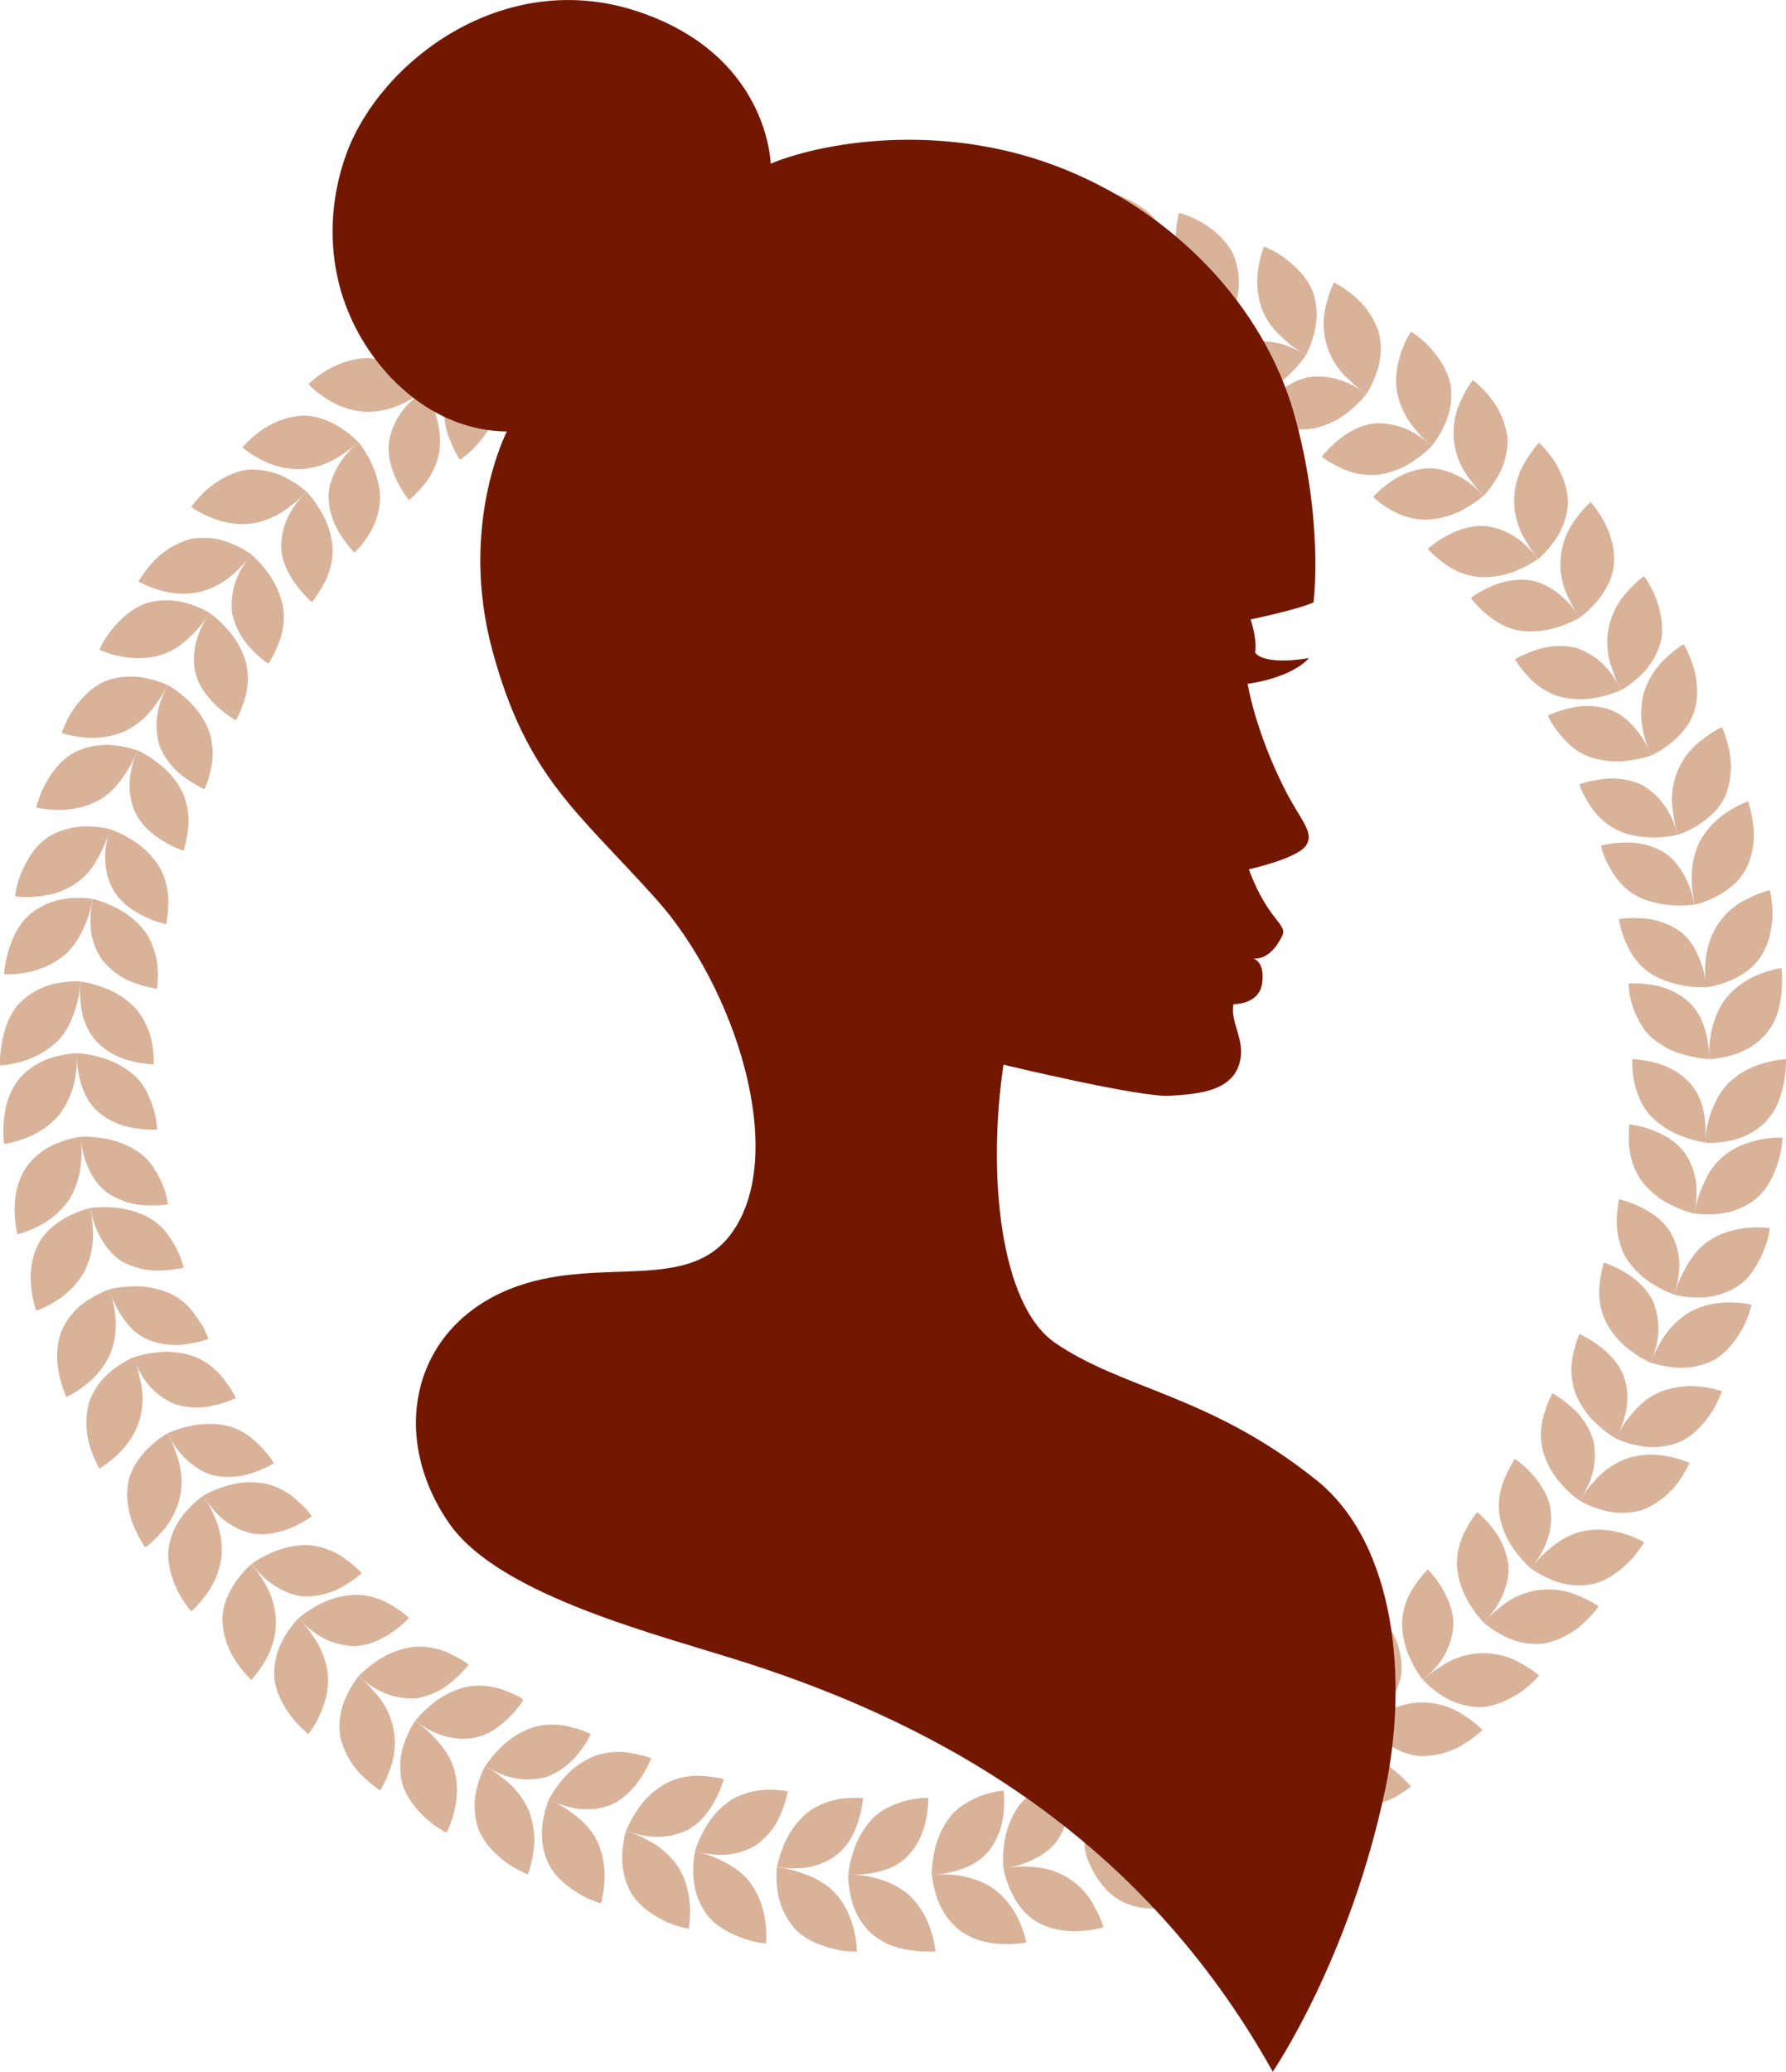 <svg xmlns="http://www.w3.org/2000/svg" viewBox="0 0 471.56 546.74"><defs><style>.cls-1{fill:#d8b39a;}.cls-2{fill:#731800;}</style></defs><title>decor--4_1</title><g id="Layer_2" data-name="Layer 2"><g id="explore-heroine"><path class="cls-1" d="M430,259.56a27.73,27.73,0,0,1,5.57.27,19,19,0,0,1,10.09,4.38,15.67,15.67,0,0,1,3.49,4.74,23.7,23.7,0,0,1,1.58,5,26.63,26.63,0,0,1,.53,5.55,28.85,28.85,0,0,1-5.56-.88,22.32,22.32,0,0,1-9.86-5,16.28,16.28,0,0,1-3.26-4.51,20.49,20.49,0,0,1-1.81-4.55A20.93,20.93,0,0,1,430,259.56Z"/><path class="cls-1" d="M470.35,255.46a26.48,26.48,0,0,0-5.44,1.52,21.56,21.56,0,0,0-9.26,6.51,18.43,18.43,0,0,0-2.77,5.27,24.44,24.44,0,0,0-1.32,5.19,26.38,26.38,0,0,0-.26,5.57,25.12,25.12,0,0,0,5.51-.92,18.56,18.56,0,0,0,9.59-5.88,17.81,17.81,0,0,0,3-5.53,27.61,27.61,0,0,0,1-5.63A31.73,31.73,0,0,0,470.35,255.46Z"/><path class="cls-1" d="M427.46,242.55a27.9,27.9,0,0,1,5.58-.22,19.19,19.19,0,0,1,10.51,3.46,14,14,0,0,1,3.81,4.42,23.52,23.52,0,0,1,2.08,4.86,18.1,18.1,0,0,1,.83,3.89c.11,1,.11,1.59.11,1.59a27.74,27.74,0,0,1-5.58-.39,27,27,0,0,1-5.1-1.34,19.24,19.24,0,0,1-5.13-2.81,16.25,16.25,0,0,1-3.7-4.19,19.37,19.37,0,0,1-1.18-2.24,22.89,22.89,0,0,1-2.23-7Z"/><path class="cls-1" d="M467.29,234.92a25.86,25.86,0,0,0-5.27,2,19,19,0,0,0-11,12.8,24.5,24.5,0,0,0-.79,5.27c-.06,1.6,0,3,0,4s.13,1.59.13,1.59a25.54,25.54,0,0,0,5.45-1.4,22.49,22.49,0,0,0,4.81-2.44,15.79,15.79,0,0,0,4.26-4.25,18.12,18.12,0,0,0,2.43-5.77,24.53,24.53,0,0,0,.52-3A26.11,26.11,0,0,0,468,241,30.65,30.65,0,0,0,467.29,234.92Z"/><path class="cls-1" d="M422.72,223.18a27.12,27.12,0,0,1,5.52-.79A19.17,19.17,0,0,1,439,224.75a15.22,15.22,0,0,1,2.41,1.82,18,18,0,0,1,1.85,2.18,23.1,23.1,0,0,1,2.56,4.63,19.28,19.28,0,0,1,1.23,3.78c.21,1,.28,1.58.28,1.58a28.2,28.2,0,0,1-5.59.18,27.17,27.17,0,0,1-5.22-.82,18.54,18.54,0,0,1-5.39-2.27c-3.4-2.14-5.29-5.32-6.69-7.91A21.42,21.42,0,0,1,422.72,223.18Z"/><path class="cls-1" d="M461.55,211.49a26.49,26.49,0,0,0-5,2.52,21.3,21.3,0,0,0-7.8,8.14,16.48,16.48,0,0,0-1.1,2.84,20.39,20.39,0,0,0-.69,2.88,24.68,24.68,0,0,0-.26,5.33c.08,1.6.33,3,.45,4s.28,1.57.28,1.57a25.21,25.21,0,0,0,5.28-1.95,22.94,22.94,0,0,0,4.54-2.92,16,16,0,0,0,3.79-4.67,20.1,20.1,0,0,0,1.83-11.74A31,31,0,0,0,461.55,211.49Z"/><path class="cls-1" d="M417,207a27.52,27.52,0,0,1,5.44-1.28,19.46,19.46,0,0,1,11,1.37,19.07,19.07,0,0,1,7.56,8,23.44,23.44,0,0,1,1.49,3.69c.3.95.43,1.53.43,1.53a28,28,0,0,1-5.56.69,27.31,27.31,0,0,1-5.29-.35,19.8,19.8,0,0,1-5.5-1.8,18.66,18.66,0,0,1-7.36-7.3A21.38,21.38,0,0,1,417,207Z"/><path class="cls-1" d="M454.66,191.88a26.08,26.08,0,0,0-4.78,3,19.64,19.64,0,0,0-8.06,20,37,37,0,0,0,.72,3.92c.24,1,.44,1.53.44,1.53a25.63,25.63,0,0,0,5.08-2.4,22.71,22.71,0,0,0,4.24-3.3,15.61,15.61,0,0,0,3.44-5,21.35,21.35,0,0,0,.78-11.85A31.25,31.25,0,0,0,454.66,191.88Z"/><path class="cls-1" d="M408.67,188.86A27.61,27.61,0,0,1,414,187a19.34,19.34,0,0,1,11.07.26c3.83,1.43,6.51,4.52,8.33,7.17a19,19,0,0,1,1.9,3.5c.39.91.58,1.48.58,1.48a28.54,28.54,0,0,1-5.46,1.25,22.67,22.67,0,0,1-11-1,16.39,16.39,0,0,1-4.77-2.92,28.92,28.92,0,0,1-3.3-3.58A21.35,21.35,0,0,1,408.67,188.86Z"/><path class="cls-1" d="M444.57,170a26,26,0,0,0-4.47,3.43,21.29,21.29,0,0,0-6.09,9.46,21.79,21.79,0,0,0,.11,11.24c.43,1.54.8,2.89,1.15,3.82a15.91,15.91,0,0,0,.59,1.48,25.37,25.37,0,0,0,4.8-2.91,22.88,22.88,0,0,0,3.89-3.73,15.23,15.23,0,0,0,2.87-5.33,17.82,17.82,0,0,0,.64-6.22,21.47,21.47,0,0,0-1.08-5.65A31.35,31.35,0,0,0,444.57,170Z"/><path class="cls-1" d="M400,174a27.91,27.91,0,0,1,5.1-2.29,19.18,19.18,0,0,1,11.06-.73,18.91,18.91,0,0,1,8.95,6.4,26.2,26.2,0,0,1,2.88,4.76,29.12,29.12,0,0,1-5.33,1.73,22,22,0,0,1-11-.07,18.09,18.09,0,0,1-8.61-5.77A21.35,21.35,0,0,1,400,174Z"/><path class="cls-1" d="M434.09,152.05a26,26,0,0,0-4.14,3.81A19.59,19.59,0,0,0,425.84,177a26.62,26.62,0,0,0,2.18,5.14,25.69,25.69,0,0,0,4.52-3.32,19,19,0,0,0,6-9.64c.83-4.17-.22-8.52-1.49-11.79A31.3,31.3,0,0,0,434.09,152.05Z"/><path class="cls-1" d="M388.35,157.8a27.93,27.93,0,0,1,4.84-2.8,19.37,19.37,0,0,1,10.93-1.85c4,.71,7.26,3.2,9.55,5.46a21,21,0,0,1,2.5,3.09c.57.82.86,1.34.86,1.34a28.51,28.51,0,0,1-5.13,2.27,27.45,27.45,0,0,1-5.15,1.19,19.87,19.87,0,0,1-5.8-.12,16,16,0,0,1-5.25-2,26.92,26.92,0,0,1-3.92-2.89A21.58,21.58,0,0,1,388.35,157.8Z"/><path class="cls-1" d="M420,132.48a26.5,26.5,0,0,0-3.74,4.21,19.63,19.63,0,0,0-1.95,21.45c.7,1.44,1.32,2.7,1.84,3.54s.87,1.34.87,1.34a25.63,25.63,0,0,0,4.16-3.77,22.57,22.57,0,0,0,3.1-4.39,15.25,15.25,0,0,0,1.83-5.79,17.66,17.66,0,0,0-.56-6.21,22.61,22.61,0,0,0-2.11-5.35A31.83,31.83,0,0,0,420,132.48Z"/><path class="cls-1" d="M377,144.84a27.79,27.79,0,0,1,4.58-3.21c2.78-1.57,6.66-3.15,10.72-2.79a18.54,18.54,0,0,1,10,4.59,25.59,25.59,0,0,1,3.74,4.12,28.48,28.48,0,0,1-4.91,2.71,21.73,21.73,0,0,1-10.79,2,18.18,18.18,0,0,1-9.57-4A23.07,23.07,0,0,1,377,144.84Z"/><path class="cls-1" d="M406.38,116.85a25.72,25.72,0,0,0-3.35,4.52A19.58,19.58,0,0,0,403,142.9a26.34,26.34,0,0,0,3.13,4.63,25.17,25.17,0,0,0,3.81-4.12A19,19,0,0,0,414,132.82c0-4.26-1.83-8.31-3.69-11.28A29.23,29.23,0,0,0,406.38,116.85Z"/><path class="cls-1" d="M362.54,131.11a27.93,27.93,0,0,1,4.22-3.66,19.35,19.35,0,0,1,10.39-3.88c4.05,0,7.74,1.78,10.41,3.56a24.46,24.46,0,0,1,3,2.57c.71.7,1.1,1.16,1.1,1.16a27.85,27.85,0,0,1-4.61,3.19,22.14,22.14,0,0,1-10.55,3.11,18.68,18.68,0,0,1-9.92-3A21,21,0,0,1,362.54,131.11Z"/><path class="cls-1" d="M388.89,100.29a25.87,25.87,0,0,0-2.87,4.83,19.62,19.62,0,0,0,2.12,21.42,34.41,34.41,0,0,0,2.47,3.15c.66.74,1.11,1.15,1.11,1.15a25.67,25.67,0,0,0,3.37-4.49A18.69,18.69,0,0,0,398,115.42a21.17,21.17,0,0,0-4.8-10.86A30.77,30.77,0,0,0,388.89,100.29Z"/><path class="cls-1" d="M349,120.52a27.62,27.62,0,0,1,3.9-4,23.28,23.28,0,0,1,4.39-3,15.18,15.18,0,0,1,5.6-1.76,18.43,18.43,0,0,1,10.68,2.63,26.35,26.35,0,0,1,4.46,3.34,28.3,28.3,0,0,1-4.32,3.58,21.67,21.67,0,0,1-10.23,4,18.36,18.36,0,0,1-10.15-2.16,31.11,31.11,0,0,1-3.16-1.78C349.4,120.86,349,120.52,349,120.52Z"/><path class="cls-1" d="M372.53,87.5a25.71,25.71,0,0,0-2.43,5.07,24.86,24.86,0,0,0-1.3,5.2,19.84,19.84,0,0,0,.12,6,21.78,21.78,0,0,0,5.16,10,26.32,26.32,0,0,0,3.95,3.94,25.24,25.24,0,0,0,3-4.76,19,19,0,0,0,2-11.16c-.74-4.2-3.36-7.81-5.75-10.38A25.94,25.94,0,0,0,374,88.51C373.09,87.85,372.53,87.5,372.53,87.5Z"/><path class="cls-1" d="M332.16,109.77a28.21,28.21,0,0,1,3.47-4.39,19.39,19.39,0,0,1,9.47-5.78A19.13,19.13,0,0,1,356,101.14a25.87,25.87,0,0,1,4.75,2.89,28.4,28.4,0,0,1-3.92,4,22.09,22.09,0,0,1-9.78,5,18.34,18.34,0,0,1-10.3-1.12A21.38,21.38,0,0,1,332.16,109.77Z"/><path class="cls-1" d="M352.22,74.53a26,26,0,0,0-1.9,5.29,19.6,19.6,0,0,0,6.13,20.63,27.13,27.13,0,0,0,4.32,3.55,25.89,25.89,0,0,0,2.46-5,18.77,18.77,0,0,0,.83-11.3,21.44,21.44,0,0,0-6.77-9.76A31.28,31.28,0,0,0,352.22,74.53Z"/><path class="cls-1" d="M316.86,101.94a27.94,27.94,0,0,1,3.07-4.69,23.33,23.33,0,0,1,3.74-3.78,18.61,18.61,0,0,1,2.42-1.63,14.77,14.77,0,0,1,2.74-1.14,16.13,16.13,0,0,1,5.82-.55,18.62,18.62,0,0,1,5.17,1.11,26.5,26.5,0,0,1,5,2.43A28.64,28.64,0,0,1,341.27,98a21.81,21.81,0,0,1-9.3,5.88,18.66,18.66,0,0,1-10.37-.2c-1.38-.44-2.6-.8-3.42-1.16A14.38,14.38,0,0,1,316.86,101.94Z"/><path class="cls-1" d="M333.73,65.06a25.93,25.93,0,0,0-1.43,5.43,24.8,24.8,0,0,0-.28,5.35,19.75,19.75,0,0,0,.39,2.9,17,17,0,0,0,.85,3,18.09,18.09,0,0,0,3.12,5.12,34.57,34.57,0,0,0,3.84,3.7,26.58,26.58,0,0,0,4.63,3.11,25.53,25.53,0,0,0,2-5.23,18.89,18.89,0,0,0-.18-11.32c-1.5-4-4.78-7-7.61-9.11a23.8,23.8,0,0,0-3.74-2.22C334.35,65.3,333.73,65.06,333.73,65.06Z"/><path class="cls-1" d="M298.33,94.59a27.71,27.71,0,0,1,2.56-5c1.73-2.68,4.43-5.87,8.19-7.45a18.76,18.76,0,0,1,11-.57,26.34,26.34,0,0,1,5.22,1.93,28.24,28.24,0,0,1-3.1,4.67A21.78,21.78,0,0,1,313.56,95a18.1,18.1,0,0,1-10.33.87A22.46,22.46,0,0,1,298.33,94.59Z"/><path class="cls-1" d="M311.32,56.17a25.93,25.93,0,0,0-.87,5.56,21.42,21.42,0,0,0,2.12,11,21.32,21.32,0,0,0,7.83,8.06,25.76,25.76,0,0,0,4.91,2.65,25.28,25.28,0,0,0,1.46-5.41,19,19,0,0,0-1.32-11.27c-1.95-3.77-5.49-6.51-8.51-8.29A29.81,29.81,0,0,0,311.32,56.17Z"/><path class="cls-1" d="M281.83,89.81a28.14,28.14,0,0,1,2.11-5.2,24.25,24.25,0,0,1,3-4.43,15.54,15.54,0,0,1,4.52-3.67A16.35,16.35,0,0,1,297,74.84a20,20,0,0,1,2.76-.13c.88.05,1.73.14,2.52.26a25.81,25.81,0,0,1,5.38,1.41A29.06,29.06,0,0,1,305,81.32a22,22,0,0,1-8,7.56,19.08,19.08,0,0,1-5.35,1.66,20.63,20.63,0,0,1-4.86.12c-.73-.06-1.4-.16-2-.26s-1.14-.17-1.58-.26C282.35,90,281.83,89.81,281.83,89.81Z"/><path class="cls-1" d="M291.36,50.39A25.82,25.82,0,0,0,291,56a24.88,24.88,0,0,0,.74,5.29,18.91,18.91,0,0,0,2.34,5.57,17.73,17.73,0,0,0,4,4.42,27.43,27.43,0,0,0,2.27,1.59,25,25,0,0,0,2.19,1.32,26.1,26.1,0,0,0,5.15,2.16,25.14,25.14,0,0,0,1-5.51,18.73,18.73,0,0,0-2.33-11.06,15.58,15.58,0,0,0-4.25-4.58,27.51,27.51,0,0,0-5-2.92c-.8-.37-1.55-.68-2.24-.94s-1.33-.41-1.85-.55C292,50.5,291.36,50.39,291.36,50.39Z"/><path class="cls-1" d="M262.22,86.13a28.12,28.12,0,0,1,1.57-5.38c1.2-3,3.24-6.65,6.62-8.84a16,16,0,0,1,5.41-2.22,18.11,18.11,0,0,1,5.27-.44,26.41,26.41,0,0,1,5.5.87,28.94,28.94,0,0,1-2.16,5.18,21.89,21.89,0,0,1-7.18,8.33,18.55,18.55,0,0,1-5.15,2.21,20.7,20.7,0,0,1-4.83.62c-1.45,0-2.72-.07-3.62-.14A13.8,13.8,0,0,1,262.22,86.13Z"/><path class="cls-1" d="M267.66,45.94a26.05,26.05,0,0,0,.21,5.61A21.94,21.94,0,0,0,272,62a18.36,18.36,0,0,0,4.47,4,35,35,0,0,0,4.75,2.42,26.35,26.35,0,0,0,5.33,1.64,24.77,24.77,0,0,0,.41-5.59,19,19,0,0,0-3.45-10.78c-2.61-3.44-6.63-5.34-9.93-6.51a22.42,22.42,0,0,0-4.23-1C268.32,46,267.66,45.94,267.66,45.94Z"/><path class="cls-1" d="M245.09,84.53A28.43,28.43,0,0,1,246.18,79,18.89,18.89,0,0,1,252,69.71,16.31,16.31,0,0,1,257.2,67a21.42,21.42,0,0,1,5.2-.83,26.61,26.61,0,0,1,5.56.31,28.53,28.53,0,0,1-1.68,5.36,22.16,22.16,0,0,1-6.44,9,18.12,18.12,0,0,1-4.93,2.59,21.56,21.56,0,0,1-4.76,1.1,23.79,23.79,0,0,1-3.62.12Z"/><path class="cls-1" d="M247,44a26.13,26.13,0,0,0,.69,5.56,21.72,21.72,0,0,0,5.08,10.14,17.53,17.53,0,0,0,4.81,3.52,27.43,27.43,0,0,0,4.93,2.07A26.36,26.36,0,0,0,268,66.4a25.21,25.21,0,0,0-.09-5.59,18.74,18.74,0,0,0-4.4-10.37,16.46,16.46,0,0,0-5-3.74A27.3,27.3,0,0,0,253,44.83a32.53,32.53,0,0,0-4.29-.73,12,12,0,0,0-1.28-.08Z"/><path class="cls-1" d="M225.1,84.6a27.75,27.75,0,0,1,.53-5.58,19,19,0,0,1,4.85-9.86,16.39,16.39,0,0,1,4.9-3.26,21.41,21.41,0,0,1,5.09-1.35A25.92,25.92,0,0,1,246,64.3a28.75,28.75,0,0,1-1.13,5.5,22.21,22.21,0,0,1-5.5,9.6,17.51,17.51,0,0,1-4.65,3.07,20.49,20.49,0,0,1-4.63,1.58,23.25,23.25,0,0,1-3.59.49Z"/><path class="cls-1" d="M222.91,44.1a26.46,26.46,0,0,0,1.26,5.47,21.69,21.69,0,0,0,6.07,9.58,17.52,17.52,0,0,0,5.13,3,26.84,26.84,0,0,0,5.12,1.56,26.33,26.33,0,0,0,5.55.54,25.44,25.44,0,0,0-.66-5.55A18.77,18.77,0,0,0,240,48.83a16.59,16.59,0,0,0-5.39-3.21A26.79,26.79,0,0,0,229,44.3a33.47,33.47,0,0,0-4.34-.29A12.17,12.17,0,0,0,222.91,44.1Z"/><path class="cls-1" d="M208,86.3a28.21,28.21,0,0,1,.05-5.58,19.22,19.22,0,0,1,4-10.32,15.27,15.27,0,0,1,2.16-2.1,17.28,17.28,0,0,1,2.44-1.51A23.29,23.29,0,0,1,221.53,65a19.15,19.15,0,0,1,5.52-.7,28.3,28.3,0,0,1-.65,5.55,27,27,0,0,1-1.59,5,18.35,18.35,0,0,1-3.05,5c-2.62,3-6.06,4.43-8.83,5.42A21.48,21.48,0,0,1,208,86.3Z"/><path class="cls-1" d="M202.25,46.15A26.63,26.63,0,0,0,204,51.51a21.36,21.36,0,0,0,6.88,8.94A16.22,16.22,0,0,0,213.5,62a19.37,19.37,0,0,0,2.75,1.12,25.28,25.28,0,0,0,5.23,1.06,42.57,42.57,0,0,0,5.57.09,25.25,25.25,0,0,0-1.14-5.51,22.35,22.35,0,0,0-2.21-4.91,16,16,0,0,0-4-4.45,20.06,20.06,0,0,0-11.32-3.57A31.48,31.48,0,0,0,202.25,46.15Z"/><path class="cls-1" d="M188.4,90.12a27.18,27.18,0,0,1-.53-5.56,19.2,19.2,0,0,1,2.88-10.66,15,15,0,0,1,1.94-2.31A15.47,15.47,0,0,1,195,69.83a23.48,23.48,0,0,1,4.74-2.32,22.43,22.43,0,0,1,3.84-1.07c1-.16,1.59-.19,1.59-.19a28.56,28.56,0,0,1-.09,5.59,22.71,22.71,0,0,1-3.59,10.46,20,20,0,0,1-8.23,6.3A21.62,21.62,0,0,1,188.4,90.12Z"/><path class="cls-1" d="M178.59,50.77a26,26,0,0,0,2.27,5.15,21.31,21.31,0,0,0,7.76,8.2,16.6,16.6,0,0,0,2.78,1.23,23.28,23.28,0,0,0,2.84.81,24.36,24.36,0,0,0,5.31.53,39.75,39.75,0,0,0,4-.27c1-.1,1.58-.21,1.58-.21a25.55,25.55,0,0,0-1.69-5.36,18.29,18.29,0,0,0-7.18-8.68,20.06,20.06,0,0,0-11.64-2.39A30.63,30.63,0,0,0,178.59,50.77Z"/><path class="cls-1" d="M171.93,95a27.71,27.71,0,0,1-1-5.5,19.4,19.4,0,0,1,1.91-10.92c2-3.51,5.45-5.76,8.34-7.16a20.65,20.65,0,0,1,3.75-1.32c1-.26,1.56-.36,1.56-.36a29.12,29.12,0,0,1,.41,5.59,27.38,27.38,0,0,1-.6,5.26A20,20,0,0,1,184.22,86a18.78,18.78,0,0,1-7.64,7A21.12,21.12,0,0,1,171.93,95Z"/><path class="cls-1" d="M158.67,56.71a26,26,0,0,0,2.72,4.92,21.07,21.07,0,0,0,8.44,7.43A21.35,21.35,0,0,0,181,70.65c1.59-.18,3-.33,4-.55s1.55-.36,1.55-.36a25.64,25.64,0,0,0-2.16-5.19,22.93,22.93,0,0,0-3.1-4.4,15.25,15.25,0,0,0-4.84-3.66,21.1,21.1,0,0,0-11.8-1.35A30.9,30.9,0,0,0,158.67,56.71Z"/><path class="cls-1" d="M153.44,102.51a27.78,27.78,0,0,1-1.57-5.36,19.26,19.26,0,0,1,.78-11A14.31,14.31,0,0,1,156,81.34a23.79,23.79,0,0,1,4.2-3.22,19.16,19.16,0,0,1,3.58-1.73c.94-.34,1.52-.5,1.52-.5a28.09,28.09,0,0,1,1,5.51,22.63,22.63,0,0,1-1.54,10.92,16.24,16.24,0,0,1-3.15,4.62,20.92,20.92,0,0,1-1.88,1.7c-.63.51-1.25,1-1.85,1.43A21.3,21.3,0,0,1,153.44,102.51Z"/><path class="cls-1" d="M136.31,65.75a26.22,26.22,0,0,0,3.21,4.62,21.28,21.28,0,0,0,9.17,6.54,21,21,0,0,0,5.93,1,25.36,25.36,0,0,0,5.3-.53c1.56-.35,2.91-.69,3.87-1s1.5-.51,1.5-.51a25,25,0,0,0-2.68-4.94c-1.82-2.65-4.7-5.81-8.71-7.19a17.88,17.88,0,0,0-6.19-.93,24.17,24.17,0,0,0-3,.22,20.66,20.66,0,0,0-2.7.59A30.74,30.74,0,0,0,136.31,65.75Z"/><path class="cls-1" d="M138.2,110.46a27.81,27.81,0,0,1-2-5.21A19.26,19.26,0,0,1,136,94.17a18.93,18.93,0,0,1,6.82-8.63,26,26,0,0,1,4.89-2.65,28.07,28.07,0,0,1,1.48,5.41,22.07,22.07,0,0,1-.59,11,18.26,18.26,0,0,1-6.17,8.33A21.66,21.66,0,0,1,138.2,110.46Z"/><path class="cls-1" d="M117.9,75.36a25.91,25.91,0,0,0,3.6,4.31,19.6,19.6,0,0,0,20.91,5.12,26.68,26.68,0,0,0,5.24-1.93,25.12,25.12,0,0,0-3.1-4.68,18.89,18.89,0,0,0-9.34-6.42c-4.12-1-8.53-.2-11.85.92A30.41,30.41,0,0,0,117.9,75.36Z"/><path class="cls-1" d="M121.46,121.32a27.42,27.42,0,0,1-2.57-5,19.28,19.28,0,0,1-1.32-11c.89-4,3.54-7.1,5.9-9.28a22.18,22.18,0,0,1,3.2-2.36c.85-.52,1.39-.78,1.39-.78a29,29,0,0,1,2,5.22,27.33,27.33,0,0,1,.94,5.21,19.73,19.73,0,0,1-.39,5.79,16.57,16.57,0,0,1-2.21,5.15,27.81,27.81,0,0,1-3.08,3.77A21.28,21.28,0,0,1,121.46,121.32Z"/><path class="cls-1" d="M97.68,88.47a26,26,0,0,0,4,3.93,21.13,21.13,0,0,0,10.23,4.67A21.44,21.44,0,0,0,123,95.37c1.47-.64,2.75-1.19,3.62-1.67s1.38-.81,1.38-.81a25.38,25.38,0,0,0-3.57-4.33,22.45,22.45,0,0,0-4.24-3.31,15.19,15.19,0,0,0-5.69-2.1,17.85,17.85,0,0,0-6.24.27,22.28,22.28,0,0,0-5.44,1.85A31,31,0,0,0,97.68,88.47Z"/><path class="cls-1" d="M108,132a27.89,27.89,0,0,1-3-4.73c-1.44-2.86-2.82-6.8-2.28-10.84a18.7,18.7,0,0,1,5.06-9.77,26.48,26.48,0,0,1,4.29-3.54,29,29,0,0,1,2.48,5A21.77,21.77,0,0,1,116,119.05a18.19,18.19,0,0,1-4.48,9.36A23,23,0,0,1,108,132Z"/><path class="cls-1" d="M81.42,101.38a25.68,25.68,0,0,0,4.35,3.55,21.36,21.36,0,0,0,10.6,3.76A21.49,21.49,0,0,0,107.28,106a26.65,26.65,0,0,0,4.76-2.91,25.79,25.79,0,0,0-3.93-4,19,19,0,0,0-10.39-4.54c-4.24-.24-8.39,1.43-11.44,3.15A29.16,29.16,0,0,0,81.42,101.38Z"/><path class="cls-1" d="M93.58,145.84a27.61,27.61,0,0,1-3.45-4.39,19.44,19.44,0,0,1-3.39-10.56c.16-4,2.15-7.64,4.06-10.23a23.82,23.82,0,0,1,2.7-2.91c.73-.68,1.21-1,1.21-1a28.51,28.51,0,0,1,3,4.75,27.64,27.64,0,0,1,1.92,4.94,19.38,19.38,0,0,1,.69,5.75,18.69,18.69,0,0,1-3.51,9.76A21.41,21.41,0,0,1,93.58,145.84Z"/><path class="cls-1" d="M64,118.06a26,26,0,0,0,4.69,3.1,21.11,21.11,0,0,0,10.92,2.65,21.14,21.14,0,0,0,10.59-3.76,36.48,36.48,0,0,0,3.25-2.32c.77-.63,1.2-1,1.2-1a25.39,25.39,0,0,0-4.32-3.58,23.07,23.07,0,0,0-4.79-2.45,15.56,15.56,0,0,0-6-1,21.17,21.17,0,0,0-11.07,4.29A30.77,30.77,0,0,0,64,118.06Z"/><path class="cls-1" d="M82.36,158.88a27,27,0,0,1-3.83-4.08,23.45,23.45,0,0,1-2.79-4.53,15.26,15.26,0,0,1-1.49-5.68,18.51,18.51,0,0,1,3.13-10.54,26.08,26.08,0,0,1,3.55-4.29,28.68,28.68,0,0,1,3.38,4.48,21.86,21.86,0,0,1,3.52,10.41,18.35,18.35,0,0,1-2.65,10,29.26,29.26,0,0,1-1.92,3.07A13.52,13.52,0,0,1,82.36,158.88Z"/><path class="cls-1" d="M50.5,133.79a25.65,25.65,0,0,0,4.94,2.68A25.17,25.17,0,0,0,60.57,138a19.93,19.93,0,0,0,6,.16,21.65,21.65,0,0,0,10.2-4.68,26.24,26.24,0,0,0,4.13-3.76,25.24,25.24,0,0,0-4.61-3.18A18.94,18.94,0,0,0,65.23,124c-4.23.55-8,3-10.64,5.25a27,27,0,0,0-3,3.13C50.87,133.25,50.5,133.79,50.5,133.79Z"/><path class="cls-1" d="M70.83,175.17a27.72,27.72,0,0,1-4.23-3.66,19.44,19.44,0,0,1-5.32-9.74,19.14,19.14,0,0,1,2-10.81,25.32,25.32,0,0,1,3.11-4.61,28.27,28.27,0,0,1,3.81,4.11,22.11,22.11,0,0,1,4.57,10,18.48,18.48,0,0,1-1.61,10.25A22.41,22.41,0,0,1,70.83,175.17Z"/><path class="cls-1" d="M36.57,153.46a26.58,26.58,0,0,0,5.2,2.16,21.1,21.1,0,0,0,11.21.54,20.93,20.93,0,0,0,9.69-5.69,27.22,27.22,0,0,0,3.74-4.14,25.45,25.45,0,0,0-4.91-2.71,18.87,18.87,0,0,0-11.24-1.36,21.41,21.41,0,0,0-10.07,6.3A30.8,30.8,0,0,0,36.57,153.46Z"/><path class="cls-1" d="M62.27,190.09a27.64,27.64,0,0,1-4.54-3.29,23.31,23.31,0,0,1-3.59-3.92,18.16,18.16,0,0,1-1.52-2.49,13.93,13.93,0,0,1-1-2.8,16,16,0,0,1-.26-5.83,18.55,18.55,0,0,1,1.35-5.11,26.4,26.4,0,0,1,2.66-4.89,28.93,28.93,0,0,1,4.16,3.76A21.91,21.91,0,0,1,65,175.09a18.53,18.53,0,0,1-.69,10.34c-.51,1.36-.92,2.57-1.33,3.37S62.27,190.09,62.27,190.09Z"/><path class="cls-1" d="M26.24,171.47a25.61,25.61,0,0,0,5.35,1.69,24.54,24.54,0,0,0,5.33.54,18.18,18.18,0,0,0,2.92-.25,17.09,17.09,0,0,0,8.28-3.58A33.52,33.52,0,0,0,52,166.21a26.55,26.55,0,0,0,3.34-4.47,25.17,25.17,0,0,0-5.13-2.26,19,19,0,0,0-11.32-.37c-4.08,1.32-7.26,4.45-9.47,7.17A23.41,23.41,0,0,0,27,169.92C26.5,170.87,26.24,171.47,26.24,171.47Z"/><path class="cls-1" d="M54,208.25a27.64,27.64,0,0,1-4.85-2.8,19.13,19.13,0,0,1-7-8.54,18.89,18.89,0,0,1,0-11,26.36,26.36,0,0,1,2.18-5.12,28.78,28.78,0,0,1,4.52,3.32,21.88,21.88,0,0,1,6.37,8.95,18.11,18.11,0,0,1,.36,10.35A21.42,21.42,0,0,1,54,208.25Z"/><path class="cls-1" d="M16.29,193.44a26.46,26.46,0,0,0,5.5,1.13A21.51,21.51,0,0,0,32.93,193a21.27,21.27,0,0,0,8.42-7.43,26.84,26.84,0,0,0,2.89-4.78,25.22,25.22,0,0,0-5.34-1.72,18.92,18.92,0,0,0-11.31.78c-3.87,1.76-6.78,5.16-8.7,8.1A30.77,30.77,0,0,0,16.29,193.44Z"/><path class="cls-1" d="M48.47,224.51a27.87,27.87,0,0,1-5.08-2.36c-2.77-1.63-6.07-4.2-7.74-7.87a16.16,16.16,0,0,1-1.39-5.68,21.37,21.37,0,0,1,0-2.77,22.65,22.65,0,0,1,.38-2.5A26.77,26.77,0,0,1,36.3,198a29,29,0,0,1,4.81,2.91,22,22,0,0,1,7.16,8.36,19.09,19.09,0,0,1,1.4,5.43,20.37,20.37,0,0,1-.11,4.86c-.1.72-.24,1.38-.36,2s-.22,1.13-.33,1.57A13.11,13.11,0,0,1,48.47,224.51Z"/><path class="cls-1" d="M9.56,213.1a25.72,25.72,0,0,0,5.57.63,22.06,22.06,0,0,0,11-2.55,17.89,17.89,0,0,0,4.6-3.82,22.27,22.27,0,0,0,1.69-2.2c.54-.72,1-1.44,1.44-2.13a26.67,26.67,0,0,0,2.41-5,25.3,25.3,0,0,0-5.46-1.24,18.8,18.8,0,0,0-11.17,1.8,15.61,15.61,0,0,0-4.77,4,26.46,26.46,0,0,0-3.16,4.81c-.41.77-.76,1.51-1,2.19s-.48,1.31-.64,1.83C9.7,212.46,9.56,213.1,9.56,213.1Z"/><path class="cls-1" d="M43.86,243.91a27.44,27.44,0,0,1-5.29-1.83A23.92,23.92,0,0,1,34,239.37a17.94,17.94,0,0,1-2.17-1.94A15.16,15.16,0,0,1,30,235.05a16.11,16.11,0,0,1-1.95-5.51,18.7,18.7,0,0,1-.19-5.28A26.23,26.23,0,0,1,29,218.81a28.6,28.6,0,0,1,5.08,2.39,22,22,0,0,1,8,7.58,18.54,18.54,0,0,1,2.35,10.1c-.09,1.45-.15,2.72-.3,3.61A12.88,12.88,0,0,1,43.86,243.91Z"/><path class="cls-1" d="M4,236.56a25.66,25.66,0,0,0,5.61.06,25.25,25.25,0,0,0,5.26-1,20,20,0,0,0,2.72-1.09,17.29,17.29,0,0,0,2.68-1.56,17.92,17.92,0,0,0,4.21-4.27A33.75,33.75,0,0,0,27.1,224,26.6,26.6,0,0,0,29,218.8a25.14,25.14,0,0,0-5.57-.68,19,19,0,0,0-10.94,2.93c-3.52,2.45-5.65,6.37-7,9.61a24,24,0,0,0-1.23,4.18C4.06,235.9,4,236.56,4,236.56Z"/><path class="cls-1" d="M41.47,260.94A28.5,28.5,0,0,1,36,259.58,18.73,18.73,0,0,1,27,253.33,16.43,16.43,0,0,1,24.48,248a19.69,19.69,0,0,1-.59-5.24,26.56,26.56,0,0,1,.59-5.54,29.06,29.06,0,0,1,5.27,1.94A22.12,22.12,0,0,1,38.42,246a19.92,19.92,0,0,1,3.22,9.85,22.65,22.65,0,0,1-.06,3.61C41.54,260.4,41.47,260.94,41.47,260.94Z"/><path class="cls-1" d="M1.09,257.13a26.05,26.05,0,0,0,5.59-.44A21.94,21.94,0,0,0,17,252.1a17.77,17.77,0,0,0,3.76-4.64,30.17,30.17,0,0,0,2.28-4.83,26.14,26.14,0,0,0,1.37-5.4,24.88,24.88,0,0,0-5.59-.18A18.68,18.68,0,0,0,8.27,241c-3.42,2.73-5.11,6.82-6.11,10.18a36.15,36.15,0,0,0-.94,4.26C1.1,256.47,1.09,257.13,1.09,257.13Z"/><path class="cls-1" d="M40.6,280.9a28.2,28.2,0,0,1-5.56-.8,18.75,18.75,0,0,1-9.63-5.3,16.39,16.39,0,0,1-3-5.05,13.31,13.31,0,0,1-.76-2.64c-.17-.87-.29-1.71-.37-2.51a25.91,25.91,0,0,1,0-5.57,29.26,29.26,0,0,1,5.44,1.39,22.07,22.07,0,0,1,9.31,5.94,19.9,19.9,0,0,1,4.21,9.49,22.31,22.31,0,0,1,.31,3.6C40.62,280.36,40.6,280.9,40.6,280.9Z"/><path class="cls-1" d="M.05,281.18a26.07,26.07,0,0,0,5.51-1,22,22,0,0,0,9.84-5.62,17.85,17.85,0,0,0,3.27-5c.37-.87.72-1.74,1-2.59s.55-1.67.74-2.45a26.28,26.28,0,0,0,.82-5.52,25.29,25.29,0,0,0-5.58.39,18.8,18.8,0,0,0-10.14,5c-3.12,3.06-4.37,7.3-5,10.74A33.61,33.61,0,0,0,0,279.44C0,280.53.05,281.18.05,281.18Z"/><path class="cls-1" d="M41.47,298.1a27.71,27.71,0,0,1-5.58-.32,19.2,19.2,0,0,1-10.1-4.44c-3.1-2.78-4.34-6.66-5-9.8a28.21,28.21,0,0,1-.5-4c0-1,0-1.6,0-1.6a28,28,0,0,1,5.52.91A22.63,22.63,0,0,1,35.69,284a15.69,15.69,0,0,1,3.25,4.52c.37.79.71,1.58,1,2.35a20.49,20.49,0,0,1,.73,2.22A21.41,21.41,0,0,1,41.47,298.1Z"/><path class="cls-1" d="M1.09,301.91a26.16,26.16,0,0,0,5.44-1.48A21.4,21.4,0,0,0,15.8,294,23.08,23.08,0,0,0,20,283.56a28.59,28.59,0,0,0,.31-4c0-1,0-1.6,0-1.6a25.4,25.4,0,0,0-5.56.88,18.35,18.35,0,0,0-9.63,5.81,18.08,18.08,0,0,0-3,5.51,15.74,15.74,0,0,0-.74,2.89C1.21,294,1.1,295,1,295.82A31.65,31.65,0,0,0,1.09,301.91Z"/><path class="cls-1" d="M44.35,317.84a27.67,27.67,0,0,1-5.58.26,19,19,0,0,1-10.49-3.39c-3.36-2.45-5-6.17-6-9.23a29.86,29.86,0,0,1-.9-3.89c-.11-1-.11-1.59-.11-1.59a28.38,28.38,0,0,1,5.58.35,22.62,22.62,0,0,1,10.29,4.08,15.79,15.79,0,0,1,3.69,4.17A25.88,25.88,0,0,1,43.07,313,21.45,21.45,0,0,1,44.35,317.84Z"/><path class="cls-1" d="M4.57,325.76a26,26,0,0,0,5.26-2,21.47,21.47,0,0,0,8.57-7.36,23.2,23.2,0,0,0,3.09-10.81,28.18,28.18,0,0,0-.1-4c-.05-1-.13-1.59-.13-1.59a25.84,25.84,0,0,0-5.44,1.44,18.32,18.32,0,0,0-9,6.76A18,18,0,0,0,4.41,314a22.64,22.64,0,0,0-.52,5.71A30.69,30.69,0,0,0,4.57,325.76Z"/><path class="cls-1" d="M48.47,334.53a27.36,27.36,0,0,1-5.54.75,19.45,19.45,0,0,1-10.81-2.43c-3.44-2.17-5.49-5.72-6.75-8.68a19.63,19.63,0,0,1-1.16-3.8c-.2-1-.27-1.57-.27-1.57a28,28,0,0,1,5.6-.15,26.63,26.63,0,0,1,5.22.86,20,20,0,0,1,2.69.94,17,17,0,0,1,2.64,1.37,16.19,16.19,0,0,1,4.1,3.81,27.48,27.48,0,0,1,2.52,4.16A21.18,21.18,0,0,1,48.47,334.53Z"/><path class="cls-1" d="M9.56,345.93a26.29,26.29,0,0,0,5-2.47,21.15,21.15,0,0,0,7.82-8.08,21.55,21.55,0,0,0,2.13-11c-.12-1.59-.21-3-.37-4s-.29-1.57-.29-1.57a25.82,25.82,0,0,0-5.28,1.91,22.77,22.77,0,0,0-4.55,2.89,17.44,17.44,0,0,0-2.14,2.08,15.61,15.61,0,0,0-1.73,2.57,17.92,17.92,0,0,0-1.85,6A21.91,21.91,0,0,0,8.28,340,31,31,0,0,0,9.56,345.93Z"/><path class="cls-1" d="M55.05,353.35a28.25,28.25,0,0,1-5.43,1.32,19.23,19.23,0,0,1-11-1.32A14.25,14.25,0,0,1,34,349.77a23.59,23.59,0,0,1-3-4.35c-.38-.71-.72-1.38-1-2s-.44-1.19-.59-1.66c-.3-.95-.43-1.54-.43-1.54a28.81,28.81,0,0,1,5.55-.71,22.64,22.64,0,0,1,10.84,2.06,15.92,15.92,0,0,1,4.46,3.37,18.84,18.84,0,0,1,1.6,2,22.6,22.6,0,0,1,1.35,1.91A21.38,21.38,0,0,1,55.05,353.35Z"/><path class="cls-1" d="M17.51,368.7a26,26,0,0,0,4.78-3,21.25,21.25,0,0,0,7-8.84A20.69,20.69,0,0,0,30.5,351a24.64,24.64,0,0,0-.26-5.33c-.12-.79-.28-1.52-.42-2.17s-.26-1.25-.38-1.73c-.24-1-.44-1.53-.44-1.53a24.89,24.89,0,0,0-5.06,2.44A18.25,18.25,0,0,0,16.35,351a18,18,0,0,0-1.24,6.13,26.86,26.86,0,0,0,.08,3c.11,1,.28,1.87.46,2.73A31.88,31.88,0,0,0,17.51,368.7Z"/><path class="cls-1" d="M62.27,369a27.55,27.55,0,0,1-5.3,1.79,19.33,19.33,0,0,1-11.08-.32,19.08,19.08,0,0,1-8.3-7.22,26.13,26.13,0,0,1-2.41-5A28.69,28.69,0,0,1,40.66,357a22,22,0,0,1,10.93,1.11,18.29,18.29,0,0,1,8,6.56A21.36,21.36,0,0,1,62.27,369Z"/><path class="cls-1" d="M26.24,387.56a25.89,25.89,0,0,0,4.48-3.39,21.28,21.28,0,0,0,6.14-9.42,20.88,20.88,0,0,0,0-11.23,26.46,26.46,0,0,0-1.67-5.33,25.52,25.52,0,0,0-4.82,2.88,18.83,18.83,0,0,0-6.86,9A21.5,21.5,0,0,0,23.83,382,30.5,30.5,0,0,0,26.24,387.56Z"/><path class="cls-1" d="M72.32,386.19a28.36,28.36,0,0,1-5.09,2.32,19.33,19.33,0,0,1-11.05.81c-3.93-1.08-6.92-3.88-9-6.34A20.72,20.72,0,0,1,45,379.67c-.48-.88-.72-1.43-.72-1.43a28.29,28.29,0,0,1,5.32-1.76,26.67,26.67,0,0,1,5.24-.7,21,21,0,0,1,2.85.12,18.53,18.53,0,0,1,2.92.55,16.22,16.22,0,0,1,5,2.46,27.86,27.86,0,0,1,3.62,3.24A22.14,22.14,0,0,1,72.32,386.19Z"/><path class="cls-1" d="M38.37,408.38a26.13,26.13,0,0,0,4.12-3.83,21.09,21.09,0,0,0,5.15-10,21.46,21.46,0,0,0-1.17-11.17c-.57-1.5-1-2.81-1.5-3.7s-.73-1.42-.73-1.42a25.37,25.37,0,0,0-4.5,3.36,22.49,22.49,0,0,0-3.51,4.08,17.83,17.83,0,0,0-1.45,2.62,14.79,14.79,0,0,0-.92,3,18,18,0,0,0,0,6.25,21.91,21.91,0,0,0,1.6,5.52A30.81,30.81,0,0,0,38.37,408.38Z"/><path class="cls-1" d="M82.36,400.15a28,28,0,0,1-4.87,2.77c-2.91,1.3-6.91,2.49-10.93,1.77A18.83,18.83,0,0,1,57,399.17a27.22,27.22,0,0,1-3.33-4.46,28.82,28.82,0,0,1,5.15-2.23,21.79,21.79,0,0,1,10.94-1,18.2,18.2,0,0,1,9.13,4.92A22.36,22.36,0,0,1,82.36,400.15Z"/><path class="cls-1" d="M50.5,425.24a25.94,25.94,0,0,0,3.76-4.18,21.49,21.49,0,0,0,4.25-10.41,21.27,21.27,0,0,0-2.16-11,26.22,26.22,0,0,0-2.67-4.9,25.29,25.29,0,0,0-4.18,3.73,19,19,0,0,0-5,10.17c-.44,4.22,1,8.45,2.6,11.58A30.13,30.13,0,0,0,50.5,425.24Z"/><path class="cls-1" d="M95.49,415.19a27.38,27.38,0,0,1-4.56,3.24,19.27,19.27,0,0,1-10.7,2.88c-4-.34-7.53-2.5-10-4.53a23.27,23.27,0,0,1-2.79-2.84c-.64-.76-1-1.26-1-1.26a29.12,29.12,0,0,1,4.89-2.74,27.35,27.35,0,0,1,5-1.68,19.78,19.78,0,0,1,5.79-.42,18.85,18.85,0,0,1,9.58,4A21.64,21.64,0,0,1,95.49,415.19Z"/><path class="cls-1" d="M66.34,443.39a26.07,26.07,0,0,0,3.32-4.55,19.63,19.63,0,0,0-.09-21.53A38.35,38.35,0,0,0,67.41,414a15.41,15.41,0,0,0-1-1.24,25,25,0,0,0-3.78,4.14A22.51,22.51,0,0,0,60,421.52a15.44,15.44,0,0,0-1.28,5.94,21,21,0,0,0,3.76,11.25A30.69,30.69,0,0,0,66.34,443.39Z"/><path class="cls-1" d="M108,427a28,28,0,0,1-4.26,3.63,24.09,24.09,0,0,1-4.66,2.57,15.32,15.32,0,0,1-5.74,1.22,18.5,18.5,0,0,1-10.39-3.63,26.37,26.37,0,0,1-4.12-3.74,28.86,28.86,0,0,1,4.64-3.16,21.68,21.68,0,0,1,10.56-3,18.26,18.26,0,0,1,9.9,3.11,28.52,28.52,0,0,1,3,2.07C107.6,426.63,108,427,108,427Z"/><path class="cls-1" d="M81.42,457.66a26.42,26.42,0,0,0,2.9-4.81,25.4,25.4,0,0,0,1.78-5.06,19.53,19.53,0,0,0,.45-6,21.68,21.68,0,0,0-4.2-10.41,26.36,26.36,0,0,0-3.55-4.31,25.44,25.44,0,0,0-3.4,4.46,19,19,0,0,0-3,10.93c.35,4.24,2.61,8.09,4.74,10.88a29,29,0,0,0,3,3.16C80.89,457.25,81.42,457.66,81.42,457.66Z"/><path class="cls-1" d="M123.71,439.31a27.54,27.54,0,0,1-3.86,4.05,19.43,19.43,0,0,1-10,4.85,19.06,19.06,0,0,1-10.69-2.56,24.83,24.83,0,0,1-4.47-3.33A28,28,0,0,1,99,438.71a22.19,22.19,0,0,1,10.21-4.09,18.55,18.55,0,0,1,10.16,2.1A21.48,21.48,0,0,1,123.71,439.31Z"/><path class="cls-1" d="M100.39,472.5a25.94,25.94,0,0,0,2.41-5.09,19.67,19.67,0,0,0-4.15-21.12,27.84,27.84,0,0,0-4-3.94,25.56,25.56,0,0,0-2.93,4.78,18.74,18.74,0,0,0-1.9,11.17,21.29,21.29,0,0,0,5.82,10.35A30.87,30.87,0,0,0,100.39,472.5Z"/><path class="cls-1" d="M138.2,448.57a27.4,27.4,0,0,1-3.49,4.38,24.12,24.12,0,0,1-4.09,3.4,15,15,0,0,1-5.4,2.27,15.92,15.92,0,0,1-5.84,0,19,19,0,0,1-5-1.59,26.2,26.2,0,0,1-4.75-2.9,28.83,28.83,0,0,1,4-4,21.78,21.78,0,0,1,9.81-5,18.48,18.48,0,0,1,10.3,1.19,34.89,34.89,0,0,1,3.31,1.48C137.75,448.27,138.2,448.57,138.2,448.57Z"/><path class="cls-1" d="M117.9,483.67a25.73,25.73,0,0,0,1.94-5.27,25.25,25.25,0,0,0,.79-5.29,19.83,19.83,0,0,0-.68-6,18.3,18.3,0,0,0-2.61-5.4,33.4,33.4,0,0,0-3.48-4,26.55,26.55,0,0,0-4.3-3.55,25.65,25.65,0,0,0-2.5,5,18.89,18.89,0,0,0-.91,11.29c1.13,4.13,4.09,7.46,6.71,9.8a25.25,25.25,0,0,0,3.52,2.55C117.31,483.38,117.9,483.67,117.9,483.67Z"/><path class="cls-1" d="M156,457.66a27.61,27.61,0,0,1-3,4.71,19.19,19.19,0,0,1-8.87,6.64,19,19,0,0,1-11-.48,26.15,26.15,0,0,1-5-2.42,28.5,28.5,0,0,1,3.53-4.36,22,22,0,0,1,9.24-5.94,18.26,18.26,0,0,1,10.37.14A21.53,21.53,0,0,1,156,457.66Z"/><path class="cls-1" d="M139.35,494.66a25.86,25.86,0,0,0,1.4-5.45A21.36,21.36,0,0,0,139.69,478a21,21,0,0,0-7-8.76,26.33,26.33,0,0,0-4.63-3.12,25.45,25.45,0,0,0-2,5.25,18.9,18.9,0,0,0,.25,11.33c1.57,3.95,4.82,7,7.67,9.07A30.63,30.63,0,0,0,139.35,494.66Z"/><path class="cls-1" d="M171.93,464a27.62,27.62,0,0,1-2.6,5c-1.75,2.68-4.49,5.88-8.23,7.36a15.77,15.77,0,0,1-5.74,1.11,20.94,20.94,0,0,1-2.77-.12,18.12,18.12,0,0,1-2.48-.5,25.68,25.68,0,0,1-5.22-1.92,28.69,28.69,0,0,1,3.13-4.66,21.91,21.91,0,0,1,8.69-6.75,19,19,0,0,1,5.49-1.15,20,20,0,0,1,4.85.36c1.42.29,2.65.58,3.52.84S171.93,464,171.93,464Z"/><path class="cls-1" d="M158.67,502.32a26,26,0,0,0,.9-5.54,21.94,21.94,0,0,0-2-11.09A17.89,17.89,0,0,0,154,480.9a21.47,21.47,0,0,0-2.11-1.8c-.71-.55-1.39-1.08-2.06-1.52a26.21,26.21,0,0,0-4.91-2.66,25.19,25.19,0,0,0-1.5,5.4,18.9,18.9,0,0,0,1.26,11.25,15.84,15.84,0,0,0,3.8,4.95,27.11,27.11,0,0,0,4.65,3.39,22,22,0,0,0,3.93,1.86C158,502.15,158.67,502.32,158.67,502.32Z"/><path class="cls-1" d="M191.09,469.53a28.2,28.2,0,0,1-2.08,5.21,24.17,24.17,0,0,1-2.92,4.44,15.16,15.16,0,0,1-4.52,3.75,18.48,18.48,0,0,1-10.88,1.62,26,26,0,0,1-5.38-1.41,28.48,28.48,0,0,1,2.63-4.95,21.86,21.86,0,0,1,7.95-7.58,18.3,18.3,0,0,1,10.2-1.86,36.14,36.14,0,0,1,3.59.45C190.57,469.38,191.09,469.53,191.09,469.53Z"/><path class="cls-1" d="M181.84,509a26.07,26.07,0,0,0,.33-5.61,25.08,25.08,0,0,0-.78-5.29A20.09,20.09,0,0,0,179,492.6a21.78,21.78,0,0,0-8.56-7.26,26.1,26.1,0,0,0-5.15-2.16,25.66,25.66,0,0,0-.94,5.53,19.05,19.05,0,0,0,2.4,11.08c2.29,3.6,6.09,5.95,9.27,7.43a25.17,25.17,0,0,0,4.11,1.41C181.19,508.91,181.84,509,181.84,509Z"/><path class="cls-1" d="M208,472.73a27.61,27.61,0,0,1-1.61,5.38,18.55,18.55,0,0,1-6.67,8.75A17.5,17.5,0,0,1,189,489.44a26.44,26.44,0,0,1-5.51-.87,28.56,28.56,0,0,1,2.19-5.17,22.11,22.11,0,0,1,7.26-8.32,15.23,15.23,0,0,1,2.56-1.27,20.28,20.28,0,0,1,2.6-.86,20.72,20.72,0,0,1,4.84-.62,32.48,32.48,0,0,1,3.6.21C207.44,472.63,208,472.73,208,472.73Z"/><path class="cls-1" d="M202.25,512.88a25.74,25.74,0,0,0-.17-5.6A22.13,22.13,0,0,0,198,496.73c-2.59-3.31-6.22-5.16-9.17-6.48a26.35,26.35,0,0,0-5.33-1.64,25.26,25.26,0,0,0-.45,5.58A18.76,18.76,0,0,0,186.43,505a16.14,16.14,0,0,0,2.16,2.36,17.23,17.23,0,0,0,2.5,1.81,27.72,27.72,0,0,0,5.22,2.41,26.34,26.34,0,0,0,4.21,1.12C201.6,512.83,202.25,512.88,202.25,512.88Z"/><path class="cls-1" d="M227.86,474.53A27.73,27.73,0,0,1,226.8,480a23.11,23.11,0,0,1-2,4.92,15.89,15.89,0,0,1-3.72,4.48,17.61,17.61,0,0,1-10.37,3.65,26.25,26.25,0,0,1-5.56-.3,28.12,28.12,0,0,1,1.64-5.37,22.05,22.05,0,0,1,6.37-9,15.62,15.62,0,0,1,2.41-1.52,16.93,16.93,0,0,1,2.51-1.14,20.81,20.81,0,0,1,4.75-1.1A34.65,34.65,0,0,1,227.86,474.53Z"/><path class="cls-1" d="M226.24,515.06a26.68,26.68,0,0,0-2.5-10.62,18.51,18.51,0,0,0-3.38-5c-2.91-3.05-6.71-4.48-9.78-5.51a26,26,0,0,0-5.47-1.1,25.5,25.5,0,0,0,.13,5.6,18.87,18.87,0,0,0,4.47,10.38,16,16,0,0,0,2.39,2.13,19.76,19.76,0,0,0,2.67,1.53,27.6,27.6,0,0,0,5.43,1.87A22.74,22.74,0,0,0,226.24,515.06Z"/><path class="cls-1" d="M245.09,474.5a27.35,27.35,0,0,1-.58,5.55,19,19,0,0,1-4.92,9.86,14.83,14.83,0,0,1-4.91,3.21,23.51,23.51,0,0,1-5.11,1.32,28.48,28.48,0,0,1-4,.31,8.64,8.64,0,0,1-1.59-.09,27.84,27.84,0,0,1,1.17-5.47,22.37,22.37,0,0,1,5.56-9.6,15.74,15.74,0,0,1,4.67-3,22.22,22.22,0,0,1,4.64-1.56A21.66,21.66,0,0,1,245.09,474.5Z"/><path class="cls-1" d="M247,515a26.46,26.46,0,0,0-1.22-5.5,21.48,21.48,0,0,0-6-9.59,20.19,20.19,0,0,0-5.11-3.07,25.73,25.73,0,0,0-5.11-1.58,28.39,28.39,0,0,0-4-.5l-1.6-.07a25.59,25.59,0,0,0,.62,5.59,18.58,18.58,0,0,0,5.36,9.87,18.05,18.05,0,0,0,5.36,3.27,25.1,25.1,0,0,0,5.57,1.34A31.27,31.27,0,0,0,247,515Z"/><path class="cls-1" d="M265,472.56a27.07,27.07,0,0,1,0,5.58,19,19,0,0,1-3.89,10.3,14.85,14.85,0,0,1-4.56,3.69,23.1,23.1,0,0,1-4.95,1.83,28.18,28.18,0,0,1-3.92.71,9.6,9.6,0,0,1-1.17.07H246a28.13,28.13,0,0,1,.61-5.56,22.55,22.55,0,0,1,4.56-10.11,15.91,15.91,0,0,1,4.35-3.47,23,23,0,0,1,4.45-2A21.72,21.72,0,0,1,265,472.56Z"/><path class="cls-1" d="M271,512.67a26.41,26.41,0,0,0-1.77-5.36,21.51,21.51,0,0,0-6.95-8.92,20,20,0,0,0-5.4-2.54,24.73,24.73,0,0,0-5.24-1.06,28.24,28.24,0,0,0-4-.1l-1.59.08a25.42,25.42,0,0,0,1.18,5.51,18.47,18.47,0,0,0,6.32,9.28,18.27,18.27,0,0,0,5.67,2.71,24.53,24.53,0,0,0,5.68.77A31.48,31.48,0,0,0,271,512.67Z"/><path class="cls-1" d="M281.82,469.22a27.54,27.54,0,0,1,.49,5.57,19.21,19.21,0,0,1-2.95,10.67c-2.32,3.38-6,5.21-9,6.33a18.29,18.29,0,0,1-3.85,1c-1,.15-1.58.19-1.58.19a28.4,28.4,0,0,1,.12-5.6,22.74,22.74,0,0,1,3.67-10.4,16,16,0,0,1,4-3.9,29.5,29.5,0,0,1,4.27-2.33A21.52,21.52,0,0,1,281.82,469.22Z"/><path class="cls-1" d="M291.35,508.64a25.56,25.56,0,0,0-2.23-5.16,19.06,19.06,0,0,0-13.31-10.34,25.57,25.57,0,0,0-5.3-.53c-1.6,0-3,.11-4,.2s-1.58.2-1.58.2a26,26,0,0,0,1.66,5.38c1.27,3,3.46,6.61,7.12,8.76a18,18,0,0,0,5.88,2.14,21.13,21.13,0,0,0,5.74.33A30.42,30.42,0,0,0,291.35,508.64Z"/><path class="cls-1" d="M300.94,463.56A27.32,27.32,0,0,1,302,469a19.24,19.24,0,0,1-1.84,10.9,14.11,14.11,0,0,1-3.8,4.44,23.81,23.81,0,0,1-4.49,2.79c-.72.34-1.41.64-2,.88s-1.21.38-1.69.52c-1,.25-1.55.35-1.55.35a28.19,28.19,0,0,1-.46-5.58,27.84,27.84,0,0,1,.57-5.25,19.36,19.36,0,0,1,2-5.49,16.34,16.34,0,0,1,3.58-4.28,25,25,0,0,1,2-1.52c.67-.47,1.33-.89,2-1.25A21.55,21.55,0,0,1,300.94,463.56Z"/><path class="cls-1" d="M314.48,501.79a26.1,26.1,0,0,0-2.76-4.91,21.34,21.34,0,0,0-8.5-7.4,21.63,21.63,0,0,0-5.8-1.52,25,25,0,0,0-5.34,0c-.79.08-1.53.19-2.19.32s-1.26.19-1.74.3c-1,.19-1.56.36-1.56.36a25.78,25.78,0,0,0,2.2,5.18,23.11,23.11,0,0,0,3.13,4.39,15.86,15.86,0,0,0,4.85,3.58,18,18,0,0,0,6.08,1.53,21.65,21.65,0,0,0,3,.07c1-.07,1.88-.19,2.74-.34A31.18,31.18,0,0,0,314.48,501.79Z"/><path class="cls-1" d="M316.86,457.09a27.79,27.79,0,0,1,1.55,5.38,19.39,19.39,0,0,1-.86,11.06,19.06,19.06,0,0,1-7.61,7.94,25.18,25.18,0,0,1-5.13,2.16,28.29,28.29,0,0,1-.94-5.52,22,22,0,0,1,1.63-10.87,18.42,18.42,0,0,1,6.93-7.7A22,22,0,0,1,316.86,457.09Z"/><path class="cls-1" d="M333.73,494a26.33,26.33,0,0,0-3.17-4.64,21.15,21.15,0,0,0-9.11-6.57,20.93,20.93,0,0,0-11.22-.51,27.76,27.76,0,0,0-5.4,1.42,25.55,25.55,0,0,0,2.64,4.95,18.78,18.78,0,0,0,8.68,7.28,21.4,21.4,0,0,0,11.88.21A30.44,30.44,0,0,0,333.73,494Z"/><path class="cls-1" d="M334.56,447.88a27.86,27.86,0,0,1,2.08,5.19,19.35,19.35,0,0,1,.28,11.07c-1.26,3.89-4.21,6.73-6.77,8.67a19.68,19.68,0,0,1-3.4,2.06c-.9.43-1.46.65-1.46.65a28.15,28.15,0,0,1-1.51-5.4,27.1,27.1,0,0,1-.45-5.27,19.73,19.73,0,0,1,.26-2.84,17.34,17.34,0,0,1,.69-2.89,16.32,16.32,0,0,1,2.69-4.91,28.17,28.17,0,0,1,3.42-3.47A21.44,21.44,0,0,1,334.56,447.88Z"/><path class="cls-1" d="M355.12,482.84a26.25,26.25,0,0,0-3.64-4.29,21.13,21.13,0,0,0-9.74-5.63,21.6,21.6,0,0,0-11.22.64c-1.52.51-2.85.93-3.76,1.33s-1.45.66-1.45.66a25.79,25.79,0,0,0,3.14,4.66,22.8,22.8,0,0,0,3.9,3.7,19.12,19.12,0,0,0,2.55,1.57,14.58,14.58,0,0,0,2.91,1,18,18,0,0,0,6.24.34,21.79,21.79,0,0,0,5.6-1.34A31.15,31.15,0,0,0,355.12,482.84Z"/><path class="cls-1" d="M349,438.51a27.59,27.59,0,0,1,2.53,5c1.17,3,2.17,7,1.25,11a18.81,18.81,0,0,1-6,9.25,26.59,26.59,0,0,1-4.62,3.11,28.42,28.42,0,0,1-2-5.25,21.83,21.83,0,0,1-.45-11,18,18,0,0,1,5.35-8.88A22,22,0,0,1,349,438.51Z"/><path class="cls-1" d="M372.53,471.53a26,26,0,0,0-4-3.95,19.58,19.58,0,0,0-21.31-3.11,26,26,0,0,0-5,2.43,25.45,25.45,0,0,0,3.54,4.35,18.93,18.93,0,0,0,9.91,5.51c4.2.64,8.49-.63,11.7-2A30.62,30.62,0,0,0,372.53,471.53Z"/><path class="cls-1" d="M364.62,426.11a27.52,27.52,0,0,1,3,4.71A19.36,19.36,0,0,1,370,441.65c-.53,4-2.86,7.4-5,9.79a22.41,22.41,0,0,1-3,2.65c-.8.6-1.31.92-1.31.92a28.71,28.71,0,0,1-2.5-5,26.81,26.81,0,0,1-1.44-5.09,19.66,19.66,0,0,1-.15-5.8,16.34,16.34,0,0,1,1.71-5.34,27.27,27.27,0,0,1,2.71-4A21.69,21.69,0,0,1,364.62,426.11Z"/><path class="cls-1" d="M391.41,456.56A26.24,26.24,0,0,0,387,453a19.67,19.67,0,0,0-21.51-.93,38.44,38.44,0,0,0-3.46,2c-.83.55-1.29.93-1.29.93a25.48,25.48,0,0,0,4,4,22.55,22.55,0,0,0,4.54,2.89,15.32,15.32,0,0,0,5.86,1.56,21,21,0,0,0,11.43-3.22A31.31,31.31,0,0,0,391.41,456.56Z"/><path class="cls-1" d="M377,414.19a28.06,28.06,0,0,1,3.43,4.43c1.7,2.7,3.46,6.5,3.29,10.56a18.57,18.57,0,0,1-4.11,10.21,26.26,26.26,0,0,1-3.94,3.93,29,29,0,0,1-2.94-4.78,21.91,21.91,0,0,1-2.52-10.69,18.26,18.26,0,0,1,3.58-9.74,26.77,26.77,0,0,1,2.21-2.88C376.63,414.56,377,414.19,377,414.19Z"/><path class="cls-1" d="M406.38,442.18a26.14,26.14,0,0,0-4.67-3.13,19.63,19.63,0,0,0-21.52.95,26.65,26.65,0,0,0-4.47,3.35A25.52,25.52,0,0,0,380,447a19.07,19.07,0,0,0,10.77,3.54c4.25-.16,8.21-2.23,11.09-4.22a28.41,28.41,0,0,0,3.3-2.83C406,442.68,406.38,442.18,406.38,442.18Z"/><path class="cls-1" d="M390.06,399.06a28,28,0,0,1,3.86,4.05,19.5,19.5,0,0,1,4.37,10.2c.22,4-1.42,7.81-3.07,10.56a24.29,24.29,0,0,1-3.53,4.3,27.91,27.91,0,0,1-3.4-4.45,22.19,22.19,0,0,1-3.61-10.39,18.57,18.57,0,0,1,2.58-10.05A21.4,21.4,0,0,1,390.06,399.06Z"/><path class="cls-1" d="M422.1,423.93a25.79,25.79,0,0,0-5-2.64,19.63,19.63,0,0,0-21.3,3.14,28.17,28.17,0,0,0-4.11,3.77,25.6,25.6,0,0,0,4.64,3.15,18.58,18.58,0,0,0,11.05,2.42A21.24,21.24,0,0,0,418,428.46,31.61,31.61,0,0,0,422.1,423.93Z"/><path class="cls-1" d="M400,385a28.1,28.1,0,0,1,4.21,3.7,24,24,0,0,1,3.2,4.25,15.08,15.08,0,0,1,2,5.51,16.2,16.2,0,0,1-.29,5.83,19.3,19.3,0,0,1-1.83,5,26.1,26.1,0,0,1-3.12,4.61,28.92,28.92,0,0,1-3.79-4.14,21.87,21.87,0,0,1-4.49-10,18.41,18.41,0,0,1,1.68-10.24,33.83,33.83,0,0,1,1.63-3.23C399.67,385.46,400,385,400,385Z"/><path class="cls-1" d="M434.09,407a26,26,0,0,0-5.17-2.19,24.89,24.89,0,0,0-5.25-1.05,19.86,19.86,0,0,0-6,.4,18.18,18.18,0,0,0-5.52,2.35,33.34,33.34,0,0,0-4.2,3.28,26.7,26.7,0,0,0-3.75,4.13,24.93,24.93,0,0,0,4.89,2.74,18.92,18.92,0,0,0,11.24,1.44c4.17-.93,7.65-3.73,10.1-6.23a25.65,25.65,0,0,0,2.72-3.4C433.77,407.55,434.09,407,434.09,407Z"/><path class="cls-1" d="M409.93,367.72a27.49,27.49,0,0,1,4.55,3.25,19.27,19.27,0,0,1,6.22,9.18,19.08,19.08,0,0,1-1,11A26.4,26.4,0,0,1,417,396a28.61,28.61,0,0,1-4.19-3.73,22.19,22.19,0,0,1-5.49-9.52,18.42,18.42,0,0,1,.63-10.35A21.41,21.41,0,0,1,409.93,367.72Z"/><path class="cls-1" d="M446.09,386.07a26.16,26.16,0,0,0-5.38-1.65,21.2,21.2,0,0,0-11.22.52,20.91,20.91,0,0,0-9.09,6.6,25.89,25.89,0,0,0-3.34,4.47,25.1,25.1,0,0,0,5.15,2.22,18.77,18.77,0,0,0,11.33.3A21.69,21.69,0,0,0,443,391.3,31.29,31.29,0,0,0,446.09,386.07Z"/><path class="cls-1" d="M417,352.06a28,28,0,0,1,4.83,2.84c2.58,1.88,5.67,4.77,7,8.58a15.91,15.91,0,0,1,.82,5.78,18.45,18.45,0,0,1-.86,5.22,26.36,26.36,0,0,1-2.18,5.12,28.12,28.12,0,0,1-4.5-3.35,21.87,21.87,0,0,1-6.32-9,18.71,18.71,0,0,1-.3-10.36c.37-1.4.69-2.63,1-3.47S417,352.06,417,352.06Z"/><path class="cls-1" d="M454.66,367.15a26.11,26.11,0,0,0-5.49-1.17,21.94,21.94,0,0,0-11.17,1.5,18,18,0,0,0-5,3.36,35.51,35.51,0,0,0-3.51,4,26.84,26.84,0,0,0-2.89,4.78,25.63,25.63,0,0,0,5.32,1.76,18.92,18.92,0,0,0,11.3-.72c4-1.69,6.8-5.12,8.74-8a23.1,23.1,0,0,0,2-3.84C454.46,367.77,454.66,367.15,454.66,367.15Z"/><path class="cls-1" d="M423.47,333.2a27.37,27.37,0,0,1,5.09,2.32,24,24,0,0,1,4.3,3.13,15.25,15.25,0,0,1,3.53,4.69,18.58,18.58,0,0,1,1.1,11,25.76,25.76,0,0,1-1.67,5.31,28.86,28.86,0,0,1-4.82-2.87,21.79,21.79,0,0,1-7.18-8.3,18.2,18.2,0,0,1-1.37-10.28,29.24,29.24,0,0,1,.62-3.56A13.11,13.11,0,0,1,423.47,333.2Z"/><path class="cls-1" d="M462.46,344.33a26.28,26.28,0,0,0-5.58-.6,24.94,24.94,0,0,0-5.33.52,19.52,19.52,0,0,0-5.61,2.13,21.49,21.49,0,0,0-7.67,8.2,26.67,26.67,0,0,0-2.41,5,25,25,0,0,0,5.47,1.21,19.12,19.12,0,0,0,11.2-1.86c3.68-2.12,6.24-5.79,7.86-8.9A26.81,26.81,0,0,0,462,346C462.32,345,462.46,344.33,462.46,344.33Z"/><path class="cls-1" d="M427.46,316.49a27.29,27.29,0,0,1,5.29,1.86,24.23,24.23,0,0,1,4.57,2.74,15.76,15.76,0,0,1,3.87,4.34,17.62,17.62,0,0,1,2.06,10.81,26.23,26.23,0,0,1-1.13,5.45,28.77,28.77,0,0,1-5.07-2.43,22,22,0,0,1-7.94-7.64A15.42,15.42,0,0,1,428,329a16.88,16.88,0,0,1-.74-2.64,20.5,20.5,0,0,1-.37-4.86c.05-1.46.26-2.69.36-3.59S427.46,316.49,427.46,316.49Z"/><path class="cls-1" d="M467.29,324.12a25.46,25.46,0,0,0-5.61-.1,25.07,25.07,0,0,0-5.25,1,18.83,18.83,0,0,0-5.46,2.6c-3.46,2.42-5.44,6-6.92,8.85a26.6,26.6,0,0,0-1.9,5.24,25.19,25.19,0,0,0,5.55.71,18.79,18.79,0,0,0,10.93-2.86,15.77,15.77,0,0,0,2.47-2,19.9,19.9,0,0,0,1.91-2.42,27.83,27.83,0,0,0,2.67-5.1,23.69,23.69,0,0,0,1.31-4.15C467.21,324.77,467.29,324.12,467.29,324.12Z"/><path class="cls-1" d="M430.2,296.72a27.8,27.8,0,0,1,5.46,1.31,24.52,24.52,0,0,1,4.83,2.27,15.59,15.59,0,0,1,4.29,3.92,16.13,16.13,0,0,1,2.49,5.3,21.43,21.43,0,0,1,.56,2.71,22.17,22.17,0,0,1,.11,2.53,26.2,26.2,0,0,1-.58,5.54,28.8,28.8,0,0,1-5.29-1.9,21.91,21.91,0,0,1-8.67-6.79,18.72,18.72,0,0,1-2.44-5,20.23,20.23,0,0,1-.86-4.79c-.08-1.45,0-2.71,0-3.62A14.08,14.08,0,0,1,430.2,296.72Z"/><path class="cls-1" d="M470.6,300.24a26.33,26.33,0,0,0-5.59.48,24.78,24.78,0,0,0-5.11,1.52,18.89,18.89,0,0,0-5.17,3.15A18,18,0,0,0,451,310a24.81,24.81,0,0,0-1.22,2.49c-.39.81-.71,1.61-1,2.37a27,27,0,0,0-1.37,5.4,25.19,25.19,0,0,0,5.6.14,18.91,18.91,0,0,0,10.6-4,15.86,15.86,0,0,0,3.88-4.89,28.2,28.2,0,0,0,2.14-5.34,22.06,22.06,0,0,0,.87-4.27C470.59,300.9,470.6,300.24,470.6,300.24Z"/><path class="cls-1" d="M431,279.52a27.43,27.43,0,0,1,5.52.83,19,19,0,0,1,9.6,5.38,15.8,15.8,0,0,1,3,5.06,22.84,22.84,0,0,1,1.07,5.16,25.87,25.87,0,0,1,0,5.57,28.68,28.68,0,0,1-5.44-1.43,22.35,22.35,0,0,1-9.31-6,16.53,16.53,0,0,1-2.79-4.81,20.14,20.14,0,0,1-1.34-4.71A21.43,21.43,0,0,1,431,279.52Z"/><path class="cls-1" d="M471.56,279.52a26.36,26.36,0,0,0-5.56,1,21.53,21.53,0,0,0-9.87,5.55,18.14,18.14,0,0,0-3.29,5,24.92,24.92,0,0,0-1.83,5,26.15,26.15,0,0,0-.82,5.51,25.06,25.06,0,0,0,5.58-.35,18.63,18.63,0,0,0,10.13-4.89,17.58,17.58,0,0,0,3.52-5.2,27.4,27.4,0,0,0,1.6-5.5A31.33,31.33,0,0,0,471.56,279.52Z"/><path class="cls-2" d="M336.05,546.74s20.23-29.5,29.73-74.65c5.92-28.07,3.08-64.44-18.27-81.52-28.09-22.47-50.85-23.8-68.88-36.14-14.78-10.11-17.94-45-13.67-73.45,0,0,36.06,8.69,43.89,8.21S326.36,288,327.59,279c.71-5.22-2.85-9.72-1.9-14,0,0,6.88.23,7.59-5.7s-2.61-6.4-2.61-6.4,4.43,1.26,7.91-6c1.45-3-3.87-4-8.85-17.48,0,0,13-2.84,15.18-6.4s-1.6-6.52-5.93-15.19c-7.67-15.34-9.57-27.36-9.57-27.36s11.23-1.34,16.21-6.8c0,0-11.39,2.14-14.23-1.42,0,0,.71-2.85-1.19-8.78,0,0,12.57-2.61,16.61-4.5,0,0,2.84-21.83-5.22-50.06s-32-53.61-63.11-65.24-61.91-5.93-75-.47c0,0-.47-28.94-35.58-40.33S100.57,16.15,91.55,40.34c-4.48,12-5.81,28.1,1,43.34,6.85,15.44,21.94,30,41.28,30.2,0,0-12.81,24.67-3.8,57.89s22.3,42.22,43.18,65.47,35.12,67.35,19.92,88.25c-11.38,15.66-34,6.17-56.22,13.84-27.73,9.59-34.73,38.82-18.42,62.55,13.43,19.54,56.25,29.7,79.7,37.32C248.75,455.65,301.58,485.06,336.05,546.74Z"/></g></g></svg>